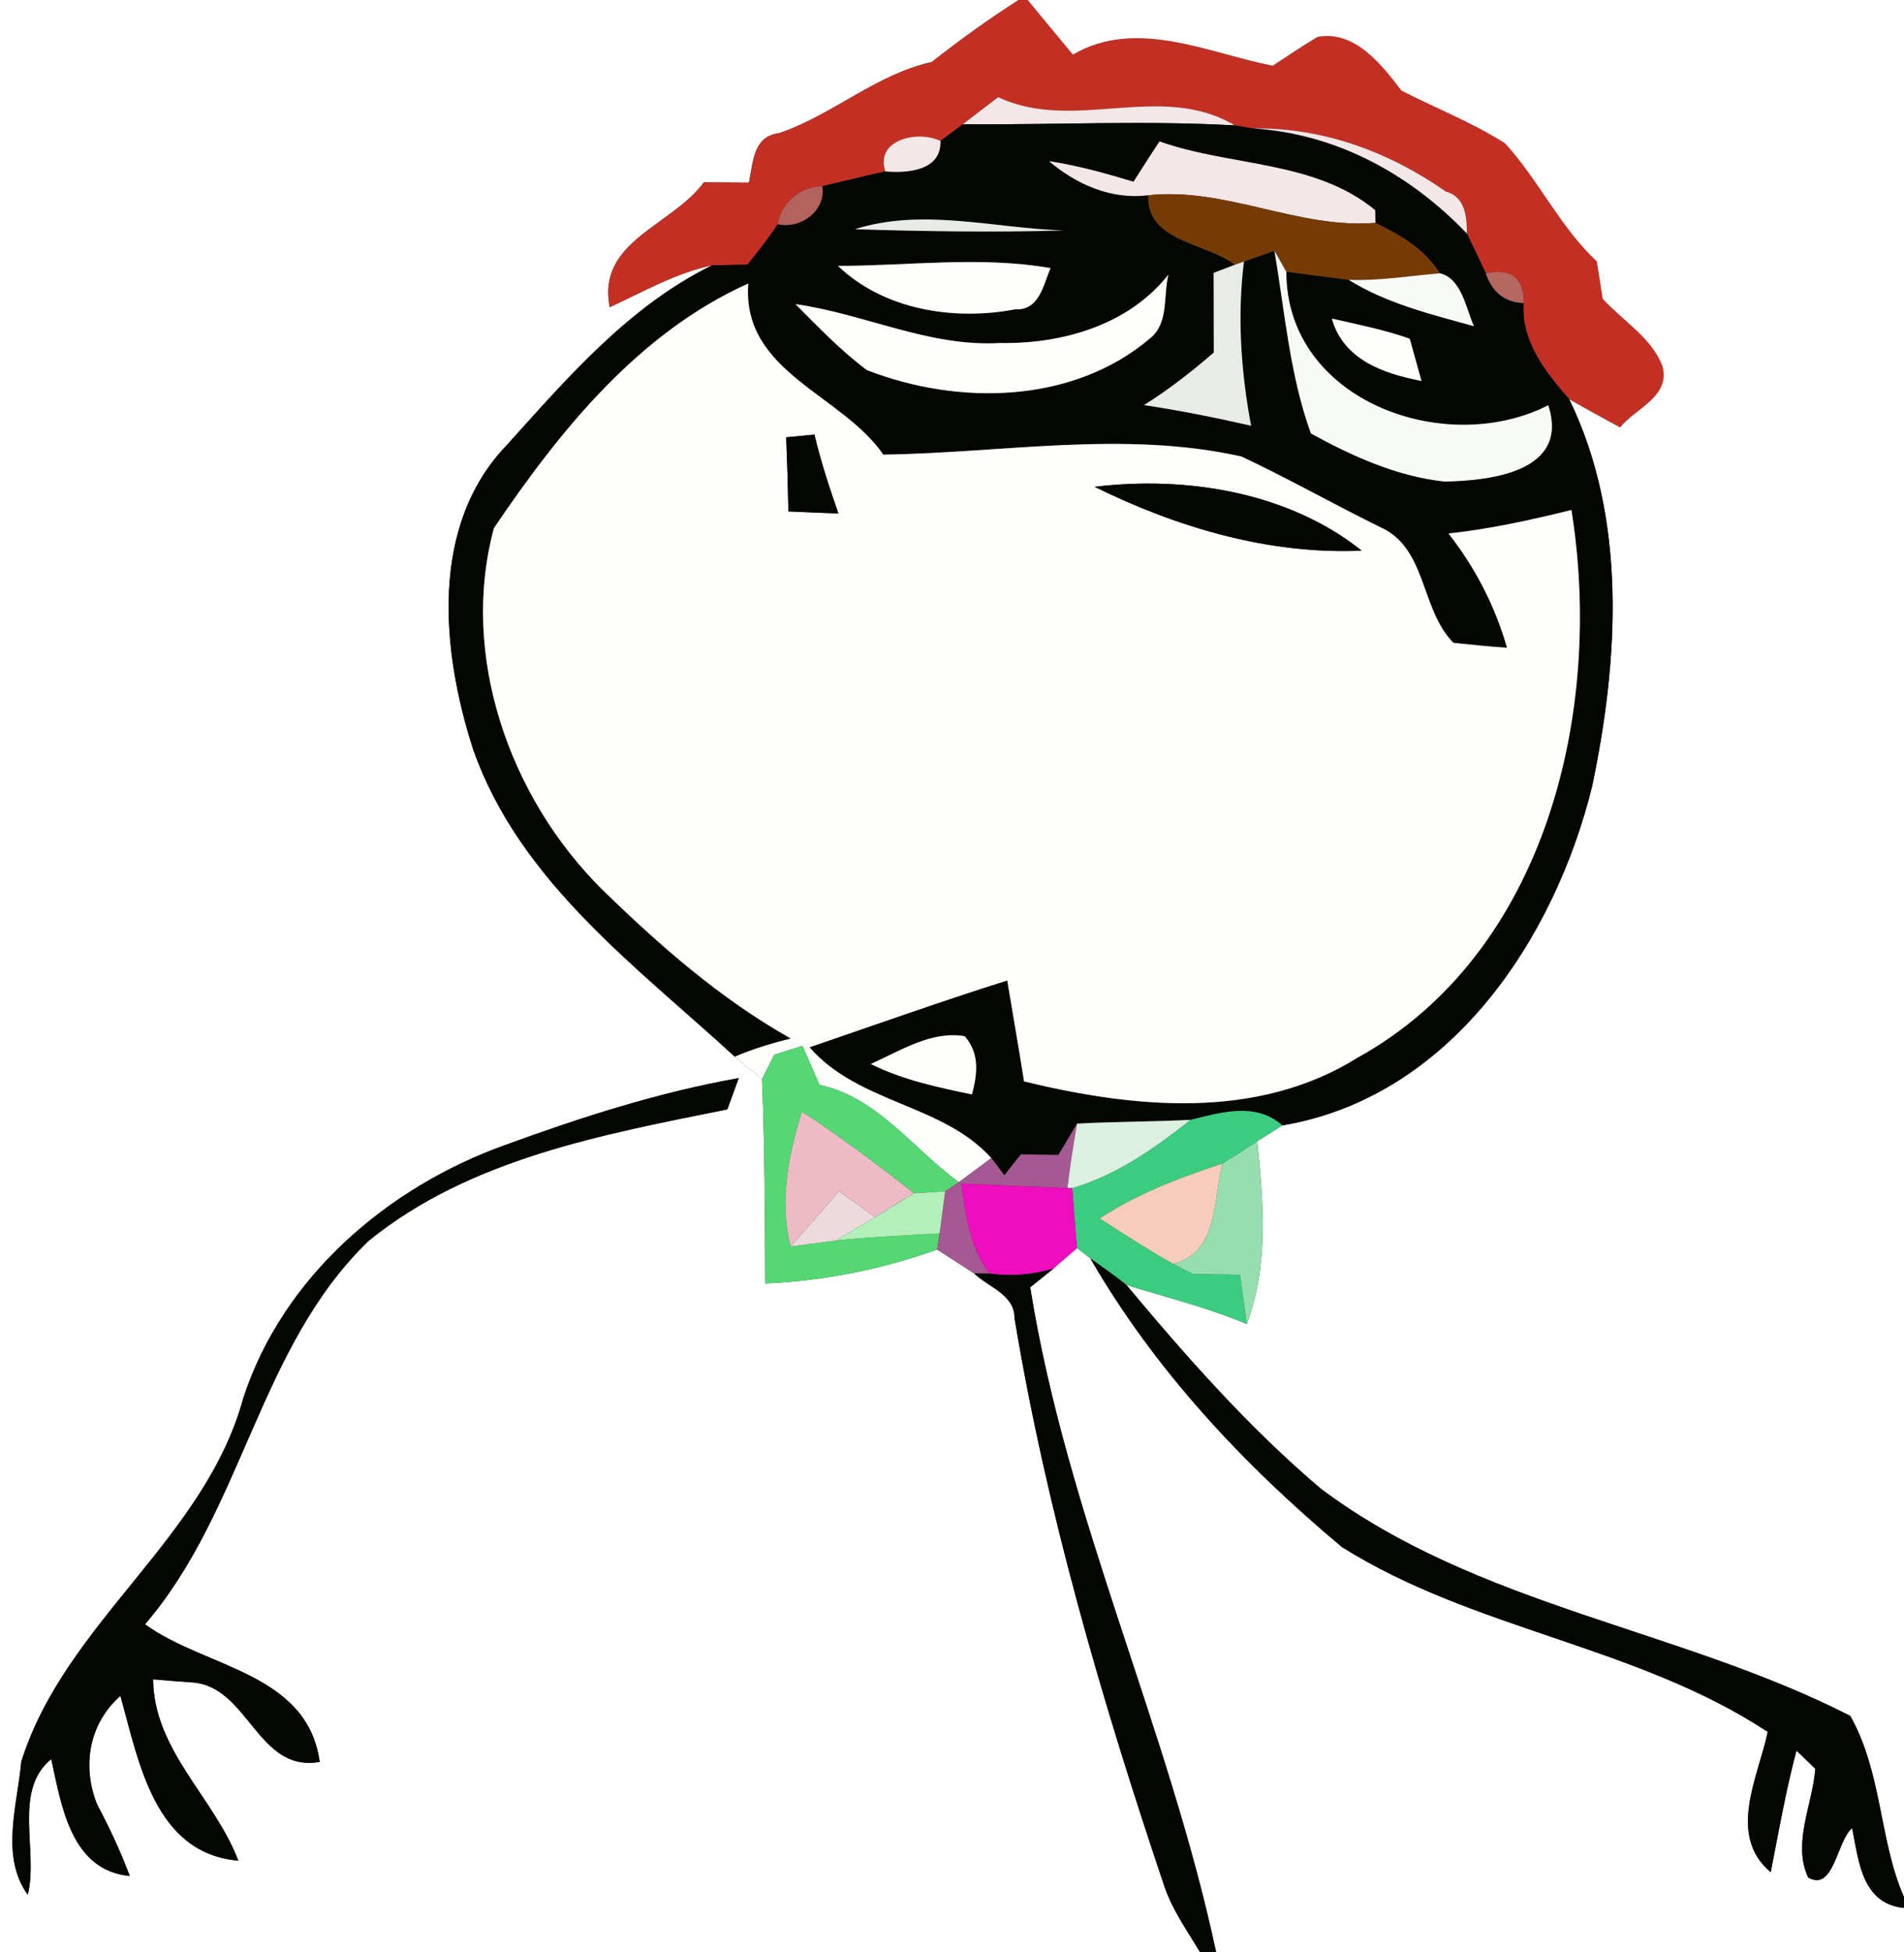 <?xml version="1.0" encoding="utf-8"?>
<!-- Generator: Adobe Illustrator 15.0.2, SVG Export Plug-In . SVG Version: 6.00 Build 0)  -->
<!DOCTYPE svg PUBLIC "-//W3C//DTD SVG 1.1//EN" "http://www.w3.org/Graphics/SVG/1.1/DTD/svg11.dtd">
<svg version="1.1" id="Layer_1" xmlns="http://www.w3.org/2000/svg" xmlns:xlink="http://www.w3.org/1999/xlink" x="0px" y="0px"
	 width="120px" height="123px" viewBox="0 0 120 123" enable-background="new 0 0 120 123" xml:space="preserve">
<rect x="0" y="0" width="120" height="123" fill="#333333" stroke="none"/>
<path fill="#FFFFFF" d="M0,0h64.2c-1.89,1.21-3.71,2.52-5.48,3.91c-3.52,0.78-6.24,3.34-9.62,4.48c-1.66,0.21-1.62,1.86-1.9,3.12
	c-0.95-0.01-1.9-0.02-2.84-0.02c-2.03,2.76-6.76,3.71-5.93,7.86c2.1-0.96,4.16-2.16,6.44-2.63c-5.2,2.55-9.08,7.05-12.89,11.28
	c-4.94,5.09-4.16,13.03-2.15,19.24c2.94,8.31,10.25,13.61,16.48,19.33c0.56,0.479,1.13,0.949,1.72,1.41
	c0.17,4.289,0.18,8.58,0.2,12.879c3.7-0.159,7.35-0.89,10.83-2.14c0.59,0.38,1.76,1.13,2.34,1.511c0.91,0.869,2.55,1.34,2.539,2.8
	c2.021,12.189,5.5,24.09,9.44,35.79c0.511,1.52,1.45,2.82,2.261,4.18H0V0 M31.86,72.13c-7.42,2.65-14.02,8.3-16.52,15.931
	c-2.43,8.93-11.25,14.149-14,22.93c-0.24,2.72-1.34,5.96,0.41,8.38c0.69-2.78-0.97-6.54,1.48-8.55c0.64,2.92,1.23,7.01,4.95,7.369
	c-0.58-1.549-1.28-3.049-2.06-4.51c-0.97-2.42-0.51-5.1,1.47-6.84c1.15,4.12,2.14,9.93,7.43,10.38c-1.51-3.97-5.33-6.939-5.37-11.42
	c0.6,0.05,1.81,0.15,2.42,0.19c3.6,0.199,4.13,5.71,8.08,5.01c-0.79-5.66-7.21-5.9-11.01-8.67c6.19-7.2,7.18-17.53,14.11-24.17
	C29.61,73,38,71.47,45.84,69.891c0.18-0.49,0.54-1.48,0.72-1.971C41.53,68.811,36.65,70.38,31.86,72.13z"/>
<path fill="#C42F23" d="M64.2,0h0.569c0.94,1.15,1.9,2.29,2.851,3.44c3.989-2.33,8.489-0.11,12.59,0.7
	c0.94-0.61,1.87-1.25,2.84-1.82C85.4,1.9,87.07,4.07,88.33,5.71c2.17,1.11,4.47,2.01,6.529,3.32c2.121,2.32,3.461,5.27,5.781,7.439
	c0.1,0.59,0.279,1.76,0.369,2.35c1.26,1.39,3.09,2.45,3.77,4.25c0.521,1.92-1.689,2.64-2.67,3.86c-1.08-0.58-2.149-1.17-3.209-1.78
	c-1.49-1.71-3.041-3.63-2.871-6.06c0-1.58-0.789-2.2-2.389-1.87c-0.391-0.84-0.781-1.67-1.19-2.51c0.01-1.02-0.101-2.32-1.32-2.64
	C87.529,9.56,83.4,8.03,78.971,8.09C78.68,8.04,78.109,7.95,77.83,7.9c-4.68-2.79-10.141,0.48-14.92-1.78
	c-0.74,0.57-1.48,1.14-2.23,1.71c-0.35,0.26-1.05,0.78-1.41,1.05c-1.38-0.69-4.14-0.11-3.47,1.92c-1.33,0.29-2.65,0.62-3.98,0.93
	c-1.41,0.05-2.55,0.99-2.8,2.39c-0.58,0.89-1.24,1.72-1.91,2.55c-0.56,0.01-1.68,0.04-2.24,0.05c-2.28,0.47-4.34,1.67-6.44,2.63
	c-0.83-4.15,3.9-5.1,5.93-7.86c0.94,0,1.89,0.01,2.84,0.02c0.28-1.26,0.24-2.91,1.9-3.12c3.38-1.14,6.1-3.7,9.62-4.48
	C60.49,2.52,62.311,1.21,64.2,0z"/>
<path fill="#FFFFFF" d="M64.77,0H120v119.52c-1.57-3.569-1.37-7.859-3.391-11.42c-10.799-5.51-23.489-6.91-33.35-14.3
	c-4.529-3.83-8.48-8.31-12.27-12.85c2.539,0.79,5.13,1.43,7.59,2.46c1.391-3.66,1.05-7.7,0.66-11.51c0.4-0.25,1.189-0.75,1.58-1
	c10.52-1.76,17.14-11.67,19.529-21.38c1.67-7.98,2.211-16.85-1.449-24.37c1.06,0.61,2.129,1.2,3.209,1.78
	c0.98-1.22,3.19-1.94,2.67-3.86c-0.68-1.8-2.51-2.86-3.77-4.25c-0.09-0.59-0.27-1.76-0.369-2.35c-2.32-2.17-3.66-5.12-5.781-7.439
	C92.8,7.72,90.5,6.82,88.33,5.71c-1.26-1.64-2.93-3.81-5.28-3.39c-0.97,0.57-1.899,1.21-2.84,1.82c-4.101-0.81-8.601-3.03-12.59-0.7
	C66.67,2.29,65.71,1.15,64.77,0z"/>
<path fill="#F4E7E7" d="M60.68,7.83c0.75-0.57,1.49-1.14,2.23-1.71c4.779,2.26,10.24-1.01,14.92,1.78
	C72.12,7.58,66.4,7.87,60.68,7.83z"/>
<path fill="#030601" d="M59.27,8.88c0.36-0.27,1.06-0.79,1.41-1.05C66.4,7.87,72.12,7.58,77.83,7.9c0.279,0.05,0.85,0.14,1.141,0.19
	c5.25,0.33,9.889,2.87,13.479,6.62c0.409,0.84,0.8,1.67,1.19,2.51c0.409,1.2,1.209,1.83,2.389,1.87
	c-0.17,2.43,1.381,4.35,2.871,6.06c3.66,7.52,3.119,16.39,1.449,24.37c-2.39,9.71-9.01,19.621-19.529,21.38
	c-1.68-1.49-3.86-0.82-5.78-0.351c-2.39,0.12-4.78,0.11-7.16,0.24c-0.29,0.5-0.88,1.479-1.17,1.97c-0.59-0.01-1.78-0.02-2.37-0.029
	c-0.26,0.33-0.779,0.979-1.04,1.31l-0.819-1.08c-3.09-3.42-8.351-3.42-11.46-6.979c4.15-1.42,8.28-2.891,12.46-4.21
	c0.35,2.121,0.729,4.24,1.06,6.36c6.92,1.681,14.681,2.46,21.01-1.489C97.48,60.04,101.07,44.76,99.04,32.13
	c-2.56,0.63-5.13,1.2-7.75,1.48c1.681,2.14,2.94,4.57,3.69,7.2c-1.131-0.08-2.25-0.19-3.371-0.31c-2.1-2.09-1.659-5.99-4.639-7.3
	c-2.931-1.44-5.771-3.05-8.73-4.44c-7.43-1.66-15.061-0.22-22.57-0.12c-2.64-3.83-8.93-5.19-8.51-10.78
	c-6.92,3.11-11.88,9.27-16.03,15.41c-2.17,8.03,0.98,16.96,6.79,22.74c3.63,3.54,7.48,6.92,11.92,9.42
	c-1.2,0.29-2.39,0.66-3.53,1.141c-6.23-5.72-13.54-11.021-16.48-19.33c-2.01-6.21-2.79-14.15,2.15-19.24
	c3.81-4.23,7.69-8.73,12.89-11.28c0.56-0.01,1.68-0.04,2.24-0.05c0.67-0.83,1.33-1.66,1.91-2.55c1.42,0.34,3.07-0.85,2.8-2.39
	c1.33-0.31,2.65-0.64,3.98-0.93C57.19,10.92,59.34,10.76,59.27,8.88 M71.439,11.45c-1.75-0.53-3.52-1.02-5.33-1.3
	c1.75,1.48,3.931,2.44,6.261,2.15c-0.12,2.95,3.67,2.99,5.46,4.38c-0.33,0.13-1,0.38-1.34,0.51c0.01,1.67,0,3.35,0.01,5.02
	c-1.391,1.2-2.84,2.34-4.4,3.31c2.26,0.34,4.51,0.79,6.75,1.3c-0.64-3.41-0.879-6.89-0.449-10.34l1.92-0.68
	c0.66,3.86,0.959,7.8,2.3,11.51c2.63,1.44,5.409,2.7,8.43,3.03c2.931-0.06,7.89-0.63,6.53-4.81c-6.51,3.32-16.51-0.28-16.51-8.41
	c0.979,0.13,2.949,0.38,3.93,0.51c2.41,1.5,5.189,2.17,7.891,2.92c-0.5-1.14-0.781-3.02-2.141-3.33c-0.96-1.53-2.48-2.42-4.061-3.18
	l-0.02-0.8c-3.811-3.15-9.12-2.74-13.59-4.33C72.52,9.75,71.98,10.6,71.439,11.45 M53.88,14.44c4.38,0.14,8.78,0.2,13.17,0.08
	C62.68,14.39,58.18,13.08,53.88,14.44 M52.81,16.75c2.9,2.78,7.32,3.47,11.161,2.74c1.529,0.08,1.77-1.5,2.239-2.6
	C61.77,16.12,57.27,16.75,52.81,16.75 M63.02,21.61c-4.47,0.26-8.54-1.84-12.89-2.45c1.45,1.45,2.87,2.94,4.51,4.16
	c5.75,2.23,12.95,2.14,17.84-2c1.209-0.98,0.819-2.67,1.16-4.02C71.12,20.49,66.939,21.68,63.02,21.61 M83.939,20.07
	c0.73,2.6,3.261,3.47,5.65,3.93c-0.25-0.89-0.49-1.77-0.74-2.66C87.25,20.77,85.59,20.45,83.939,20.07 M54.88,67.03
	c2,1,4.2,1.47,6.38,1.92c0.34-1.29,0.5-2.57-0.46-3.67C58.7,64.92,56.73,66.21,54.88,67.03z"/>
<path fill="#F4E7E7" d="M78.971,8.09c4.43-0.06,8.559,1.47,12.159,3.98c1.22,0.32,1.33,1.62,1.32,2.64
	C88.859,10.96,84.221,8.42,78.971,8.09z"/>
<path fill="#F4E7E7" d="M55.8,10.8c-0.67-2.03,2.09-2.61,3.47-1.92C59.34,10.76,57.19,10.92,55.8,10.8z"/>
<path fill="#F4E7E7" d="M71.439,11.45c0.541-0.85,1.08-1.7,1.641-2.54c4.47,1.59,9.779,1.18,13.59,4.33l0.02,0.8
	c-4.869,0.4-9.42-2.26-14.319-1.74c-2.33,0.29-4.511-0.67-6.261-2.15C67.92,10.43,69.689,10.92,71.439,11.45z"/>
<path fill="#B3625D" d="M49.02,14.12c0.25-1.4,1.39-2.34,2.8-2.39C52.09,13.27,50.44,14.46,49.02,14.12z"/>
<path fill="#E9EBE8" d="M53.88,14.44c4.3-1.36,8.8-0.05,13.17,0.08C62.66,14.64,58.26,14.58,53.88,14.44z"/>
<path fill="#763B05" d="M72.37,12.3c4.899-0.52,9.45,2.14,14.319,1.74c1.58,0.76,3.101,1.65,4.061,3.18
	c-1.92,0.16-3.82,0.48-5.75,0.41c-0.98-0.13-2.95-0.38-3.93-0.51c-0.19-0.33-0.561-0.99-0.75-1.32l-1.92,0.68
	c-0.141,0.05-0.42,0.15-0.57,0.2C76.04,15.29,72.25,15.25,72.37,12.3z"/>
<path fill="#E9EBE8" d="M77.83,16.68c0.15-0.05,0.43-0.15,0.57-0.2c-0.43,3.45-0.19,6.93,0.449,10.34c-2.24-0.51-4.49-0.96-6.75-1.3
	c1.561-0.97,3.01-2.11,4.4-3.31c-0.01-1.67,0-3.35-0.01-5.02C76.83,17.06,77.5,16.81,77.83,16.68z"/>
<path fill="#F8FAF7" d="M80.32,15.8c0.189,0.33,0.56,0.99,0.75,1.32c0,8.13,10,11.73,16.51,8.41c1.359,4.18-3.6,4.75-6.53,4.81
	c-3.021-0.33-5.8-1.59-8.43-3.03C81.279,23.6,80.98,19.66,80.32,15.8z"/>
<path fill="#FEFFFC" d="M52.81,16.75c4.46,0,8.959-0.63,13.4,0.14c-0.47,1.1-0.71,2.68-2.239,2.6
	C60.13,20.22,55.71,19.53,52.81,16.75z"/>
<path fill="#FEFFFC" d="M63.02,21.61c3.92,0.07,8.101-1.12,10.621-4.31c-0.341,1.35,0.049,3.04-1.16,4.02
	c-4.891,4.14-12.09,4.23-17.84,2c-1.64-1.22-3.06-2.71-4.51-4.16C54.48,19.77,58.55,21.87,63.02,21.61z"/>
<path fill="#F8FAF7" d="M85,17.63c1.93,0.07,3.83-0.25,5.75-0.41c1.359,0.311,1.641,2.19,2.141,3.33
	C90.189,19.8,87.41,19.13,85,17.63z"/>
<path fill="#B66761" d="M93.641,17.22c1.6-0.33,2.389,0.29,2.389,1.87C94.85,19.05,94.05,18.42,93.641,17.22z"/>
<path fill="#FEFFFC" d="M31.13,33.27c4.15-6.14,9.11-12.3,16.03-15.41c-0.42,5.59,5.87,6.95,8.51,10.78
	c7.51-0.1,15.141-1.54,22.57,0.12c2.96,1.39,5.8,3,8.73,4.44c2.979,1.31,2.539,5.21,4.639,7.3c1.121,0.12,2.24,0.23,3.371,0.31
	c-0.75-2.63-2.01-5.06-3.69-7.2c2.62-0.28,5.19-0.85,7.75-1.48c2.03,12.63-1.56,27.91-13.49,34.511
	c-6.329,3.949-14.09,3.17-21.01,1.489c-0.33-2.12-0.71-4.239-1.06-6.36c-4.181,1.32-8.311,2.791-12.46,4.21
	c3.11,3.56,8.37,3.56,11.46,6.979c-0.51,0.38-1.541,1.14-2.05,1.521c-2.87-2.09-5.15-5.371-8.78-6.131
	c-0.27-0.619-0.81-1.84-1.08-2.459l-1.77,0.56c-0.2,0.38-0.58,1.149-0.77,1.53c-0.59-0.461-1.16-0.931-1.72-1.41
	c1.14-0.48,2.33-0.851,3.53-1.141c-4.44-2.5-8.29-5.88-11.92-9.42C32.11,50.23,28.96,41.3,31.13,33.27 M49.55,27.55
	c0.06,1.55,0.11,3.11,0.14,4.67c1.05,0.05,2.1,0.09,3.15,0.13c-0.57-1.64-1.11-3.28-1.51-4.97C50.88,27.42,49.99,27.51,49.55,27.55
	 M68.99,30.67c5.199,2.56,10.98,4.28,16.83,4.02C81.189,31,74.77,29.97,68.99,30.67z"/>
<path fill="#FEFFFC" d="M83.939,20.07c1.65,0.38,3.311,0.7,4.91,1.27c0.25,0.89,0.49,1.77,0.74,2.66
	C87.2,23.54,84.67,22.67,83.939,20.07z"/>
<path fill="#030601" d="M49.55,27.55c0.44-0.04,1.33-0.13,1.78-0.17c0.4,1.69,0.94,3.33,1.51,4.97c-1.05-0.04-2.1-0.08-3.15-0.13
	C49.66,30.66,49.61,29.1,49.55,27.55z"/>
<path fill="#030601" d="M68.99,30.67c5.779-0.7,12.199,0.33,16.83,4.02C79.971,34.95,74.189,33.23,68.99,30.67z"/>
<path fill="#FEFFFC" d="M54.88,67.03c1.85-0.82,3.82-2.11,5.92-1.75c0.96,1.1,0.8,2.38,0.46,3.67
	C59.08,68.5,56.88,68.03,54.88,67.03z"/>
<path fill="#55D773" d="M48.8,66.45l1.77-0.56c0.27,0.619,0.81,1.84,1.08,2.459c3.63,0.76,5.91,4.041,8.78,6.131
	c-0.22,0.149-0.64,0.43-0.86,0.569c-0.49,0.03-1.47,0.101-1.96,0.13c-2.3-1.8-4.63-3.55-7.07-5.149c-0.85,2.77-1.44,5.64-0.71,8.5
	c0.71-0.101,2.14-0.29,2.85-0.38c2.18-0.23,4.36-0.311,6.54-0.45l-0.16,1.02c-3.48,1.25-7.13,1.98-10.83,2.14
	c-0.02-4.299-0.03-8.59-0.2-12.879C48.22,67.6,48.6,66.83,48.8,66.45z"/>
<path fill="#030601" d="M31.86,72.13c4.79-1.75,9.67-3.319,14.7-4.21c-0.18,0.49-0.54,1.48-0.72,1.971
	C38,71.47,29.61,73,23.25,78.16c-6.93,6.64-7.92,16.97-14.11,24.17c3.8,2.77,10.22,3.01,11.01,8.67c-3.95,0.7-4.48-4.811-8.08-5.01
	c-0.61-0.04-1.82-0.141-2.42-0.19c0.04,4.48,3.86,7.45,5.37,11.42c-5.29-0.45-6.28-6.26-7.43-10.38c-1.98,1.74-2.44,4.42-1.47,6.84
	c0.78,1.461,1.48,2.961,2.06,4.51c-3.72-0.359-4.31-4.449-4.95-7.369c-2.45,2.01-0.79,5.77-1.48,8.55
	c-1.75-2.42-0.65-5.66-0.41-8.38c2.75-8.78,11.57-14,14-22.93C17.84,80.43,24.44,74.78,31.86,72.13z"/>
<path fill="#3CCC7F" d="M75.04,70.55c1.92-0.47,4.101-1.14,5.78,0.351c-0.391,0.25-1.18,0.75-1.58,1
	c-0.73,0.49-1.461,0.959-2.211,1.41c-2.689,0.879-5.35,1.899-7.719,3.449c1.52,0.98,3.039,1.971,4.629,2.86
	c0.311,0.16,0.92,0.479,1.23,0.64c0.75,0.01,2.24,0.04,2.98,0.051c0.109,0.77,0.32,2.319,0.43,3.1c-2.46-1.03-5.051-1.67-7.59-2.46
	c-0.73-0.591-1.51-1.12-2.27-1.67l-0.841-0.64c-0.11-1.261-0.21-2.531-0.3-3.791C70.391,74.03,72.77,72.33,75.04,70.55z"/>
<path fill="#ECBBC5" d="M49.83,78.53c-0.73-2.86-0.14-5.73,0.71-8.5c2.44,1.6,4.77,3.35,7.07,5.149c-0.83,0.5-1.65,1-2.46,1.5
	c-0.76-0.55-1.52-1.09-2.28-1.64C51.88,76.22,50.86,77.38,49.83,78.53z"/>
<path fill="#A55992" d="M66.71,72.76c0.29-0.49,0.88-1.47,1.17-1.97c-0.229,1.351-0.45,2.7-0.601,4.06
	c-2.229-0.08-4.459-0.199-6.689-0.27c0.27,1.99,0.52,4.01,1.79,5.66c-0.25,0-0.729-0.01-0.979-0.01
	c-0.58-0.381-1.75-1.131-2.34-1.511l0.16-1.02c0.09-0.66,0.26-1.99,0.35-2.65c0.22-0.14,0.64-0.42,0.86-0.569
	c0.509-0.381,1.541-1.141,2.05-1.521l0.819,1.08c0.261-0.33,0.78-0.979,1.04-1.31C64.93,72.74,66.12,72.75,66.71,72.76z"/>
<path fill="#DAF0E0" d="M67.88,70.79c2.38-0.13,4.771-0.12,7.16-0.24c-2.271,1.78-4.649,3.48-7.46,4.3h-0.301
	C67.43,73.49,67.65,72.141,67.88,70.79z"/>
<path fill="#96DEAE" d="M77.029,73.311c0.75-0.451,1.48-0.92,2.211-1.41c0.39,3.81,0.73,7.85-0.66,11.51
	c-0.109-0.78-0.32-2.33-0.43-3.1c-0.74-0.011-2.23-0.041-2.98-0.051c-0.311-0.16-0.92-0.479-1.23-0.64
	C76.8,78.9,76.46,75.57,77.029,73.311z"/>
<path fill="#F6CDBC" d="M69.311,76.76c2.369-1.55,5.029-2.57,7.719-3.449c-0.569,2.26-0.229,5.59-3.09,6.31
	C72.35,78.73,70.83,77.74,69.311,76.76z"/>
<path fill="#EDDADD" d="M49.83,78.53c1.03-1.15,2.05-2.311,3.04-3.49c0.76,0.55,1.52,1.09,2.28,1.64
	c-0.62,0.37-1.85,1.101-2.47,1.471C51.97,78.24,50.54,78.43,49.83,78.53z"/>
<path fill="#B3F0B9" d="M57.61,75.18c0.49-0.029,1.47-0.1,1.96-0.13c-0.09,0.66-0.26,1.99-0.35,2.65c-2.18,0.14-4.36,0.22-6.54,0.45
	c0.62-0.37,1.85-1.101,2.47-1.471C55.96,76.18,56.78,75.68,57.61,75.18z"/>
<path fill="#ED0EBE" d="M60.59,74.58c2.23,0.07,4.46,0.189,6.689,0.27h0.301c0.09,1.26,0.189,2.53,0.3,3.791
	C67.51,78.96,66.77,79.6,66.4,79.92c-1.311,0.391-2.65,0.5-4.021,0.32C61.109,78.59,60.859,76.57,60.59,74.58z"/>
<path fill="#FFFFFF" d="M66.4,79.92c0.369-0.32,1.109-0.96,1.479-1.279l0.841,0.64c4.059,7.03,9.659,13,15.85,18.18
	c8.33,5.24,18.59,6.21,26.84,11.649c-0.6,2.86-2.58,6.5,0.189,8.841c0.5-2.56,0.95-5.13,1.621-7.66
	c0.299,0.28,0.889,0.851,1.189,1.14c-0.17,2.26-1.46,4.68-0.45,6.851c1.62,0.93,1.8-2.3,2.771-3.11c0.42,2.08,0.609,4.76,3.27,5.03
	v2.8H76.65c-3.03-14.189-9.43-27.5-11.721-41.9C65.29,80.811,66.029,80.22,66.4,79.92z"/>
<path fill="#030601" d="M68.721,79.28c0.76,0.55,1.539,1.079,2.27,1.67c3.789,4.54,7.74,9.02,12.27,12.85
	c9.86,7.39,22.551,8.79,33.35,14.3c2.021,3.561,1.82,7.851,3.391,11.42v0.681c-2.66-0.271-2.85-2.95-3.27-5.03
	c-0.971,0.811-1.15,4.04-2.771,3.11c-1.01-2.171,0.28-4.591,0.45-6.851c-0.301-0.289-0.891-0.859-1.189-1.14
	c-0.671,2.53-1.121,5.101-1.621,7.66c-2.77-2.341-0.789-5.98-0.189-8.841c-8.25-5.439-18.51-6.409-26.84-11.649
	C78.38,92.28,72.779,86.311,68.721,79.28z"/>
<path fill="#030601" d="M61.4,80.23c0.25,0,0.729,0.01,0.979,0.01c1.37,0.18,2.71,0.07,4.021-0.32c-0.371,0.3-1.11,0.891-1.471,1.18
	c2.291,14.4,8.69,27.711,11.721,41.9h-1.01c-0.811-1.359-1.75-2.66-2.261-4.18c-3.94-11.7-7.42-23.601-9.44-35.79
	C63.95,81.57,62.311,81.1,61.4,80.23z"/>
</svg>
